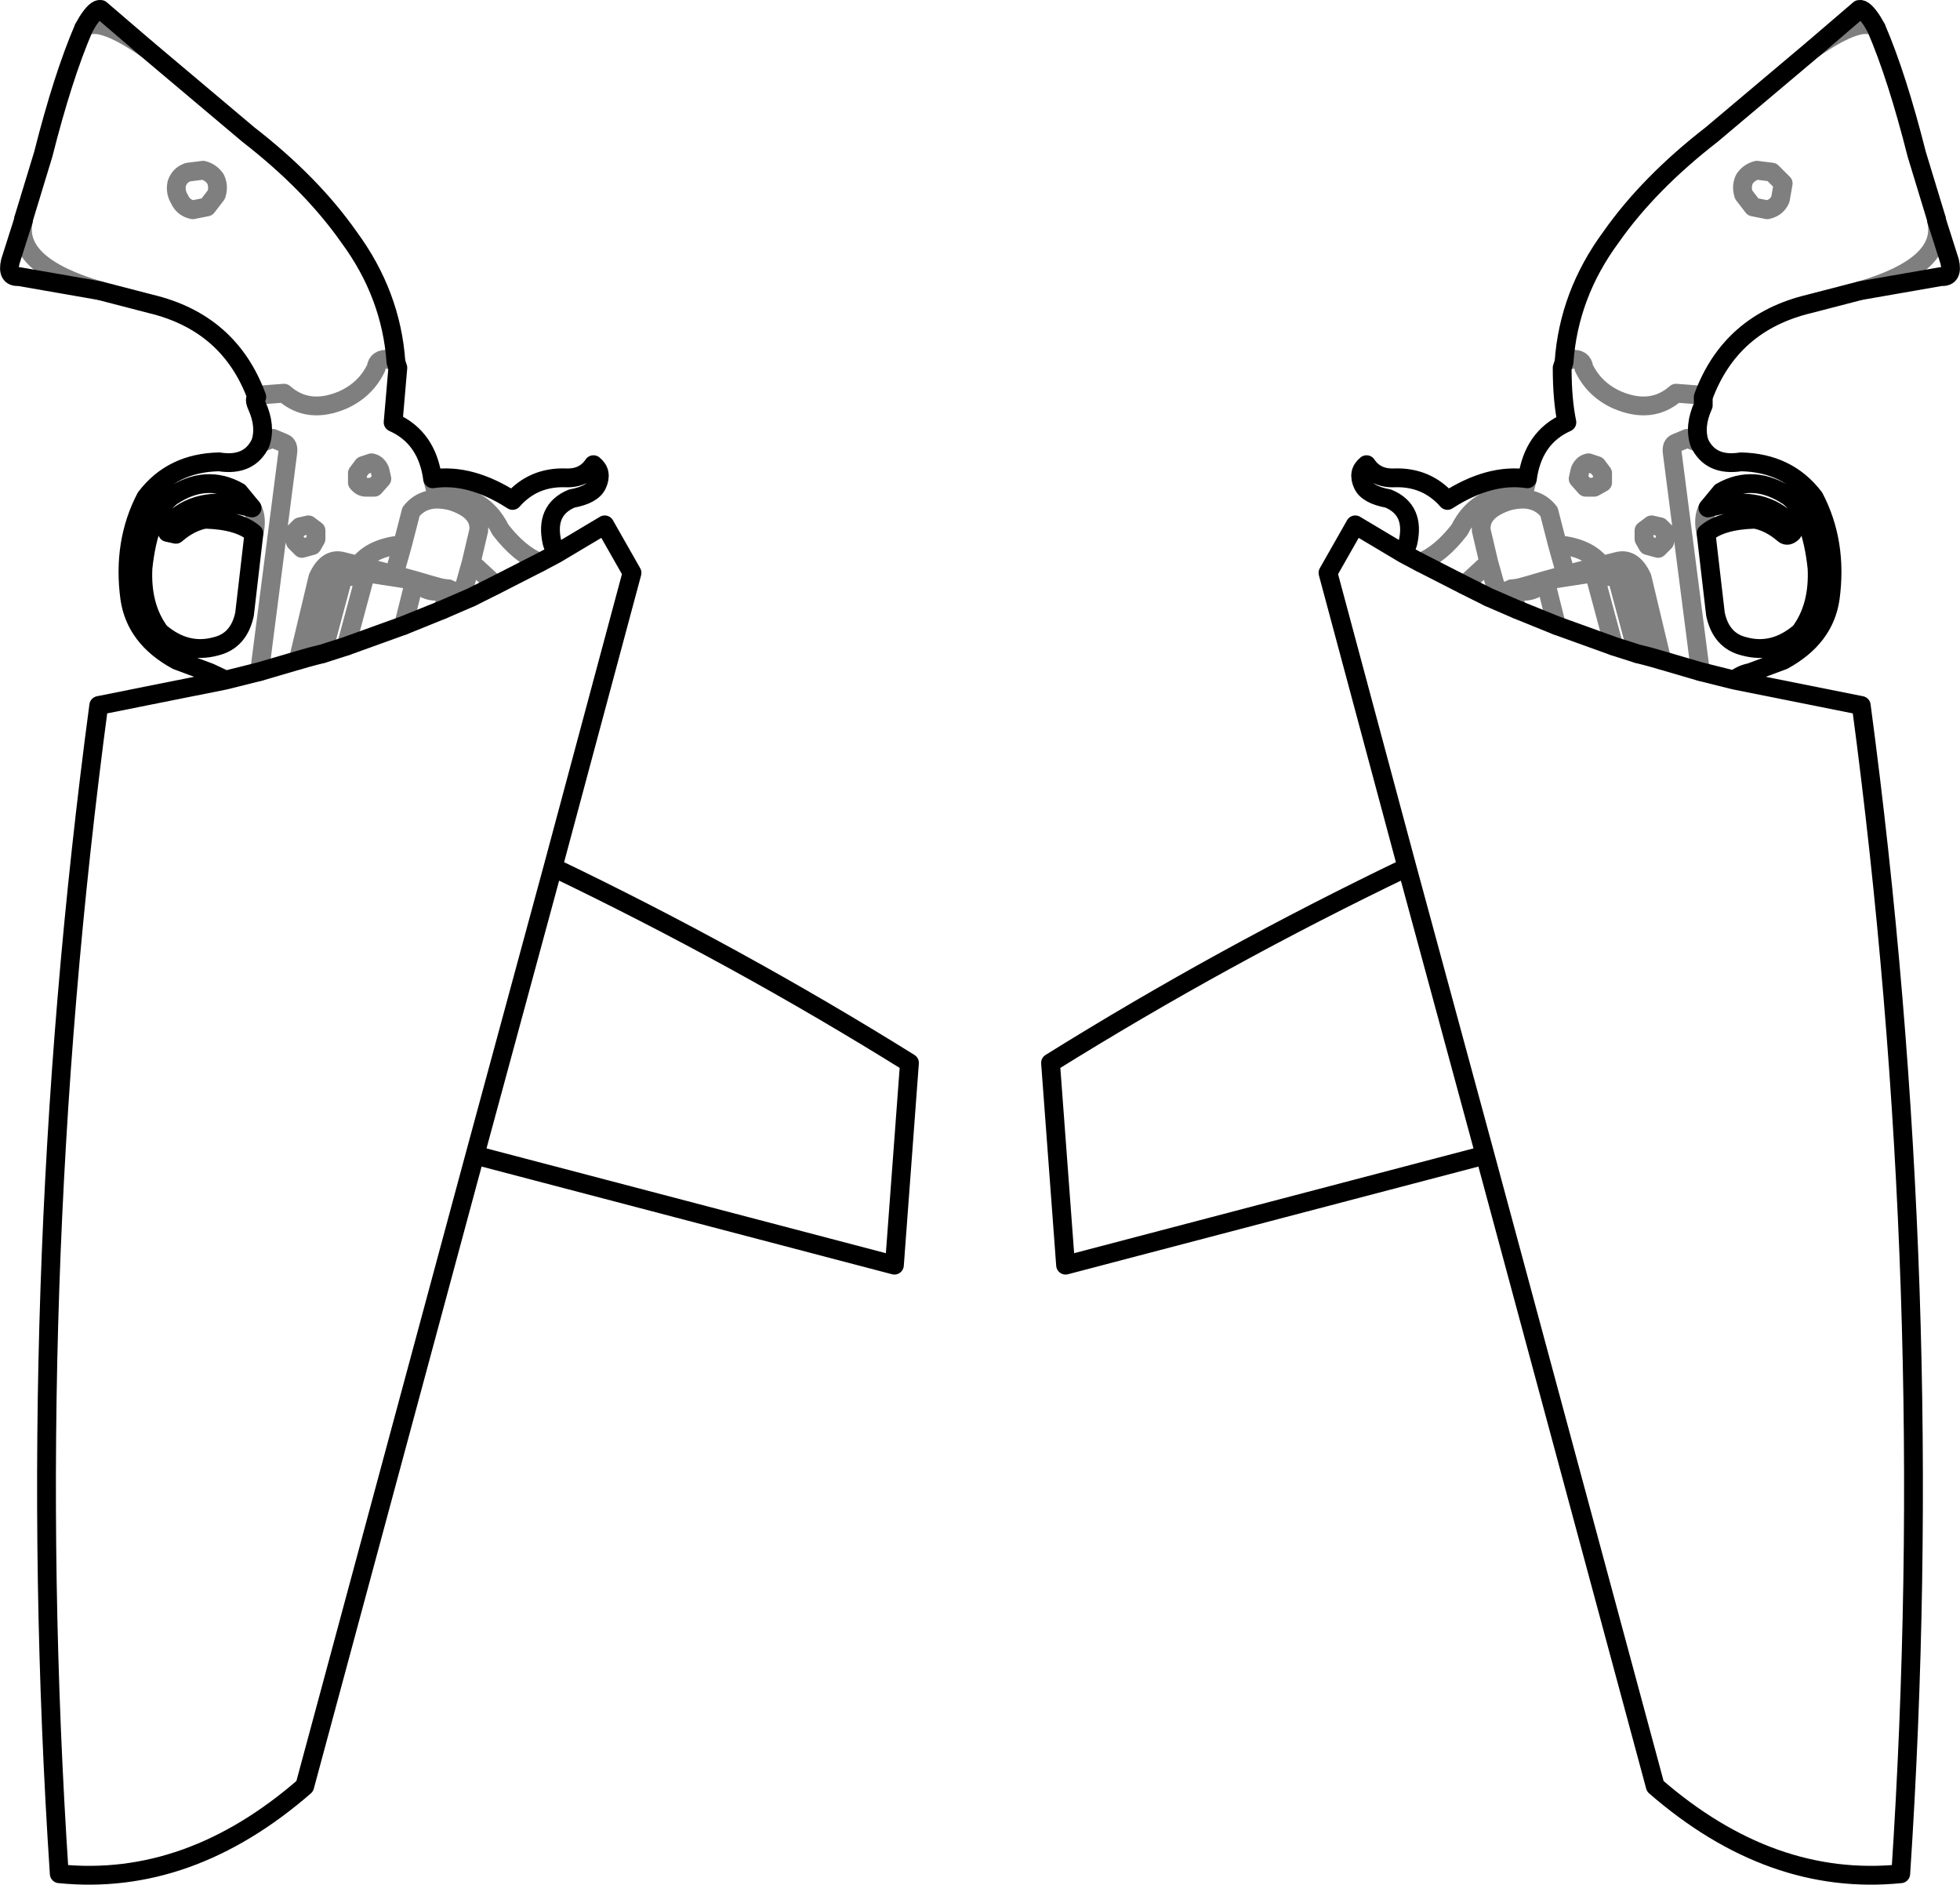 <?xml version="1.0" encoding="UTF-8" standalone="no"?>
<svg xmlns:xlink="http://www.w3.org/1999/xlink" height="100.2px" width="104.2px" xmlns="http://www.w3.org/2000/svg">
  <g transform="matrix(1.0, 0.0, 0.0, 1.0, -347.8, -302.1)">
    <path d="M349.05 313.8 L349.05 313.75 M361.45 323.2 L361.6 323.1 362.9 323.0 Q364.2 324.15 366.05 323.35 367.25 322.8 367.8 321.65 367.85 321.15 368.45 321.2 L368.85 321.35 M367.1 326.85 L367.55 326.7 Q367.85 326.75 368.0 327.1 L368.1 327.55 367.7 328.0 367.25 328.0 Q367.0 328.0 366.8 327.75 L366.8 327.25 367.1 326.85 M364.6 330.75 L364.4 331.1 363.85 331.25 363.5 330.9 Q363.4 330.65 363.45 330.4 L363.75 330.1 364.2 330.0 364.6 330.3 364.6 330.75 M364.35 337.0 L365.5 332.7 366.1 332.55 Q366.45 332.95 367.25 332.55 L369.85 332.95 368.75 332.65 366.85 332.15 366.05 331.95 Q365.2 331.7 364.7 332.8 L363.65 337.2 M368.75 332.65 L369.2 331.05 Q367.55 331.2 366.85 332.15 M369.85 332.95 L370.7 333.2 371.25 333.35 371.6 333.4 371.65 333.4 371.7 333.45 371.9 333.5 372.0 333.55 372.4 333.6 372.85 332.0 373.25 330.3 Q373.35 329.25 371.85 328.75 370.4 328.35 369.65 329.3 L369.2 331.05 M369.85 332.95 Q370.55 333.8 371.65 333.4 L371.35 334.5 M372.4 333.6 L372.95 333.8 M374.15 333.2 L372.85 332.0 M372.85 333.85 L372.0 333.55 M370.8 327.55 L371.0 328.35 Q373.45 328.3 374.4 330.25 375.4 331.55 376.5 332.0 M369.25 335.35 L369.85 332.95 M367.25 332.55 L366.2 336.45 M366.1 332.55 L364.95 336.85 M353.1 317.55 Q348.5 316.2 349.05 313.8 M358.6 311.15 Q359.0 311.25 359.25 311.6 359.45 312.0 359.3 312.45 L358.8 313.1 358.05 313.25 Q357.55 313.15 357.35 312.7 357.1 312.3 357.2 311.85 357.35 311.4 357.8 311.25 L358.6 311.15 M352.25 303.6 Q353.0 302.9 355.6 304.7 M361.6 337.8 L363.1 326.15 Q363.15 325.75 362.9 325.65 L362.3 325.4 361.65 325.65 M361.2 329.1 Q361.5 329.65 361.3 330.45 M444.2 304.7 Q446.8 302.9 447.55 303.6 M450.75 313.75 L450.75 313.8 M446.7 317.55 Q451.3 316.2 450.75 313.8 M430.95 321.35 L431.35 321.2 Q431.95 321.15 432.0 321.65 432.55 322.8 433.75 323.35 435.6 324.15 436.9 323.0 L438.2 323.1 438.35 323.2 M429.0 327.55 L428.8 328.35 Q426.35 328.3 425.4 330.25 424.4 331.55 423.3 332.0 M425.65 333.2 L426.95 332.0 426.55 330.3 Q426.45 329.25 427.95 328.75 429.4 328.35 430.15 329.3 L430.6 331.05 Q432.25 331.2 432.95 332.15 L433.75 331.95 Q434.6 331.7 435.1 332.8 L436.15 337.2 M438.2 337.8 L436.7 326.15 Q436.65 325.75 436.9 325.65 L437.5 325.4 438.15 325.65 M441.75 313.25 Q442.25 313.15 442.45 312.7 L442.6 311.85 442.0 311.25 441.2 311.15 Q440.8 311.25 440.55 311.6 440.35 312.0 440.5 312.45 L441.0 313.1 441.75 313.25 M438.5 330.45 Q438.3 329.65 438.6 329.1 M435.6 330.0 L435.2 330.3 435.2 330.75 435.4 331.1 435.95 331.25 436.3 330.9 436.35 330.4 436.05 330.1 435.6 330.0 M432.7 326.85 L432.25 326.7 Q431.95 326.75 431.8 327.1 L431.7 327.55 432.1 328.0 432.55 328.0 433.0 327.75 433.0 327.25 432.7 326.85 M426.85 333.8 L427.4 333.6 426.95 332.0 M426.95 333.85 L427.8 333.55 427.4 333.6 M428.45 334.5 L428.15 333.4 428.1 333.45 427.9 333.5 427.8 333.55 M428.15 333.4 L428.2 333.4 428.55 333.35 429.1 333.2 429.95 332.95 431.05 332.65 430.6 331.05 M430.55 335.35 L429.95 332.95 Q429.25 333.8 428.15 333.4 M435.45 337.0 L434.3 332.7 433.7 332.55 434.85 336.85 M431.05 332.65 L432.95 332.15 M433.7 332.55 Q433.35 332.95 432.55 332.55 L433.6 336.45 M432.55 332.55 L429.95 332.95" fill="none" stroke="#000000" stroke-linecap="round" stroke-linejoin="round" stroke-opacity="0.502" stroke-width="1.0"/>
    <path d="M349.05 313.75 L350.1 310.3 Q351.15 306.15 352.25 303.6 L352.45 303.25 Q352.9 302.55 353.15 302.6 L355.6 304.7 361.0 309.25 Q364.35 311.85 366.35 314.7 368.6 317.75 368.85 321.35 L368.95 321.65 368.7 324.55 Q370.5 325.35 370.8 327.55 372.8 327.25 375.05 328.7 376.15 327.45 377.85 327.5 378.85 327.55 379.35 326.8 379.85 327.2 379.55 327.85 379.3 328.4 378.2 328.6 376.75 329.2 377.15 330.95 L377.35 331.55 379.95 330.0 381.4 332.55 377.2 348.2 Q387.0 352.9 396.15 358.6 L395.35 369.35 373.05 363.5 364.0 397.05 Q357.85 402.4 350.95 401.7 348.9 370.65 353.05 339.6 L359.8 338.25 358.95 337.85 357.2 337.2 Q355.0 336.0 354.7 333.9 354.3 330.95 355.55 328.55 356.95 326.7 359.45 326.65 361.05 326.9 361.65 325.65 361.95 324.75 361.45 323.65 361.3 323.3 361.45 323.2 360.0 319.25 355.8 318.25 L353.1 317.55 348.8 316.8 Q348.15 316.85 348.35 316.0 L349.05 313.8 M377.35 331.55 L376.5 332.0 374.15 333.2 372.95 333.8 372.85 333.85 371.35 334.5 369.25 335.35 366.2 336.45 364.95 336.85 364.35 337.0 363.65 337.2 361.6 337.8 359.8 338.25 M361.3 330.45 L360.8 334.75 Q360.5 336.15 359.3 336.45 357.7 336.9 356.3 335.7 355.3 334.35 355.4 332.3 355.7 329.45 356.9 328.5 358.75 327.25 360.5 328.25 L361.2 329.1 M361.3 330.45 Q360.5 329.75 358.7 329.7 357.9 329.85 357.15 330.5 L356.7 330.4 Q356.55 330.2 357.0 329.75 358.5 328.35 361.2 329.1 M404.45 369.35 L426.75 363.5 422.6 348.2 Q412.8 352.9 403.65 358.6 L404.45 369.35 M377.2 348.2 L373.05 363.5 M447.55 303.6 L447.35 303.25 Q446.9 302.55 446.65 302.6 L444.2 304.7 438.8 309.25 Q435.45 311.85 433.45 314.7 431.2 317.75 430.95 321.35 L430.85 321.65 Q430.85 323.35 431.1 324.55 429.3 325.35 429.0 327.55 427.0 327.25 424.75 328.7 423.65 327.45 421.95 327.5 420.95 327.55 420.45 326.8 419.95 327.2 420.25 327.85 420.5 328.4 421.6 328.6 423.05 329.2 422.65 330.95 L422.45 331.55 423.3 332.0 425.65 333.2 426.85 333.8 426.95 333.85 428.45 334.5 430.55 335.35 433.6 336.45 434.85 336.85 435.45 337.0 436.15 337.2 438.2 337.8 440.0 338.25 446.75 339.6 Q450.9 370.65 448.85 401.7 441.95 402.4 435.8 397.05 L426.75 363.5 M447.55 303.6 Q448.65 306.15 449.7 310.3 L450.75 313.75 M450.75 313.8 L451.45 316.0 Q451.65 316.85 451.0 316.8 L446.7 317.55 444.0 318.25 Q439.8 319.25 438.35 323.2 L438.35 323.65 Q437.85 324.75 438.15 325.65 438.75 326.9 440.35 326.65 442.85 326.7 444.25 328.55 445.5 330.95 445.1 333.9 444.8 336.0 442.6 337.2 L440.85 337.85 Q440.35 337.95 440.0 338.25 M422.45 331.55 L419.85 330.0 418.4 332.55 422.6 348.2 M438.6 329.1 L439.3 328.25 Q441.05 327.25 442.9 328.5 444.1 329.45 444.4 332.3 444.5 334.35 443.5 335.7 442.1 336.9 440.5 336.45 439.3 336.15 439.0 334.75 L438.5 330.45 M438.6 329.1 Q441.3 328.35 442.8 329.75 443.25 330.2 443.1 330.4 442.85 330.65 442.65 330.5 441.9 329.85 441.1 329.7 439.3 329.75 438.5 330.45" fill="none" stroke="#000000" stroke-linecap="round" stroke-linejoin="round" stroke-width="1.0"/>
  </g>
</svg>
